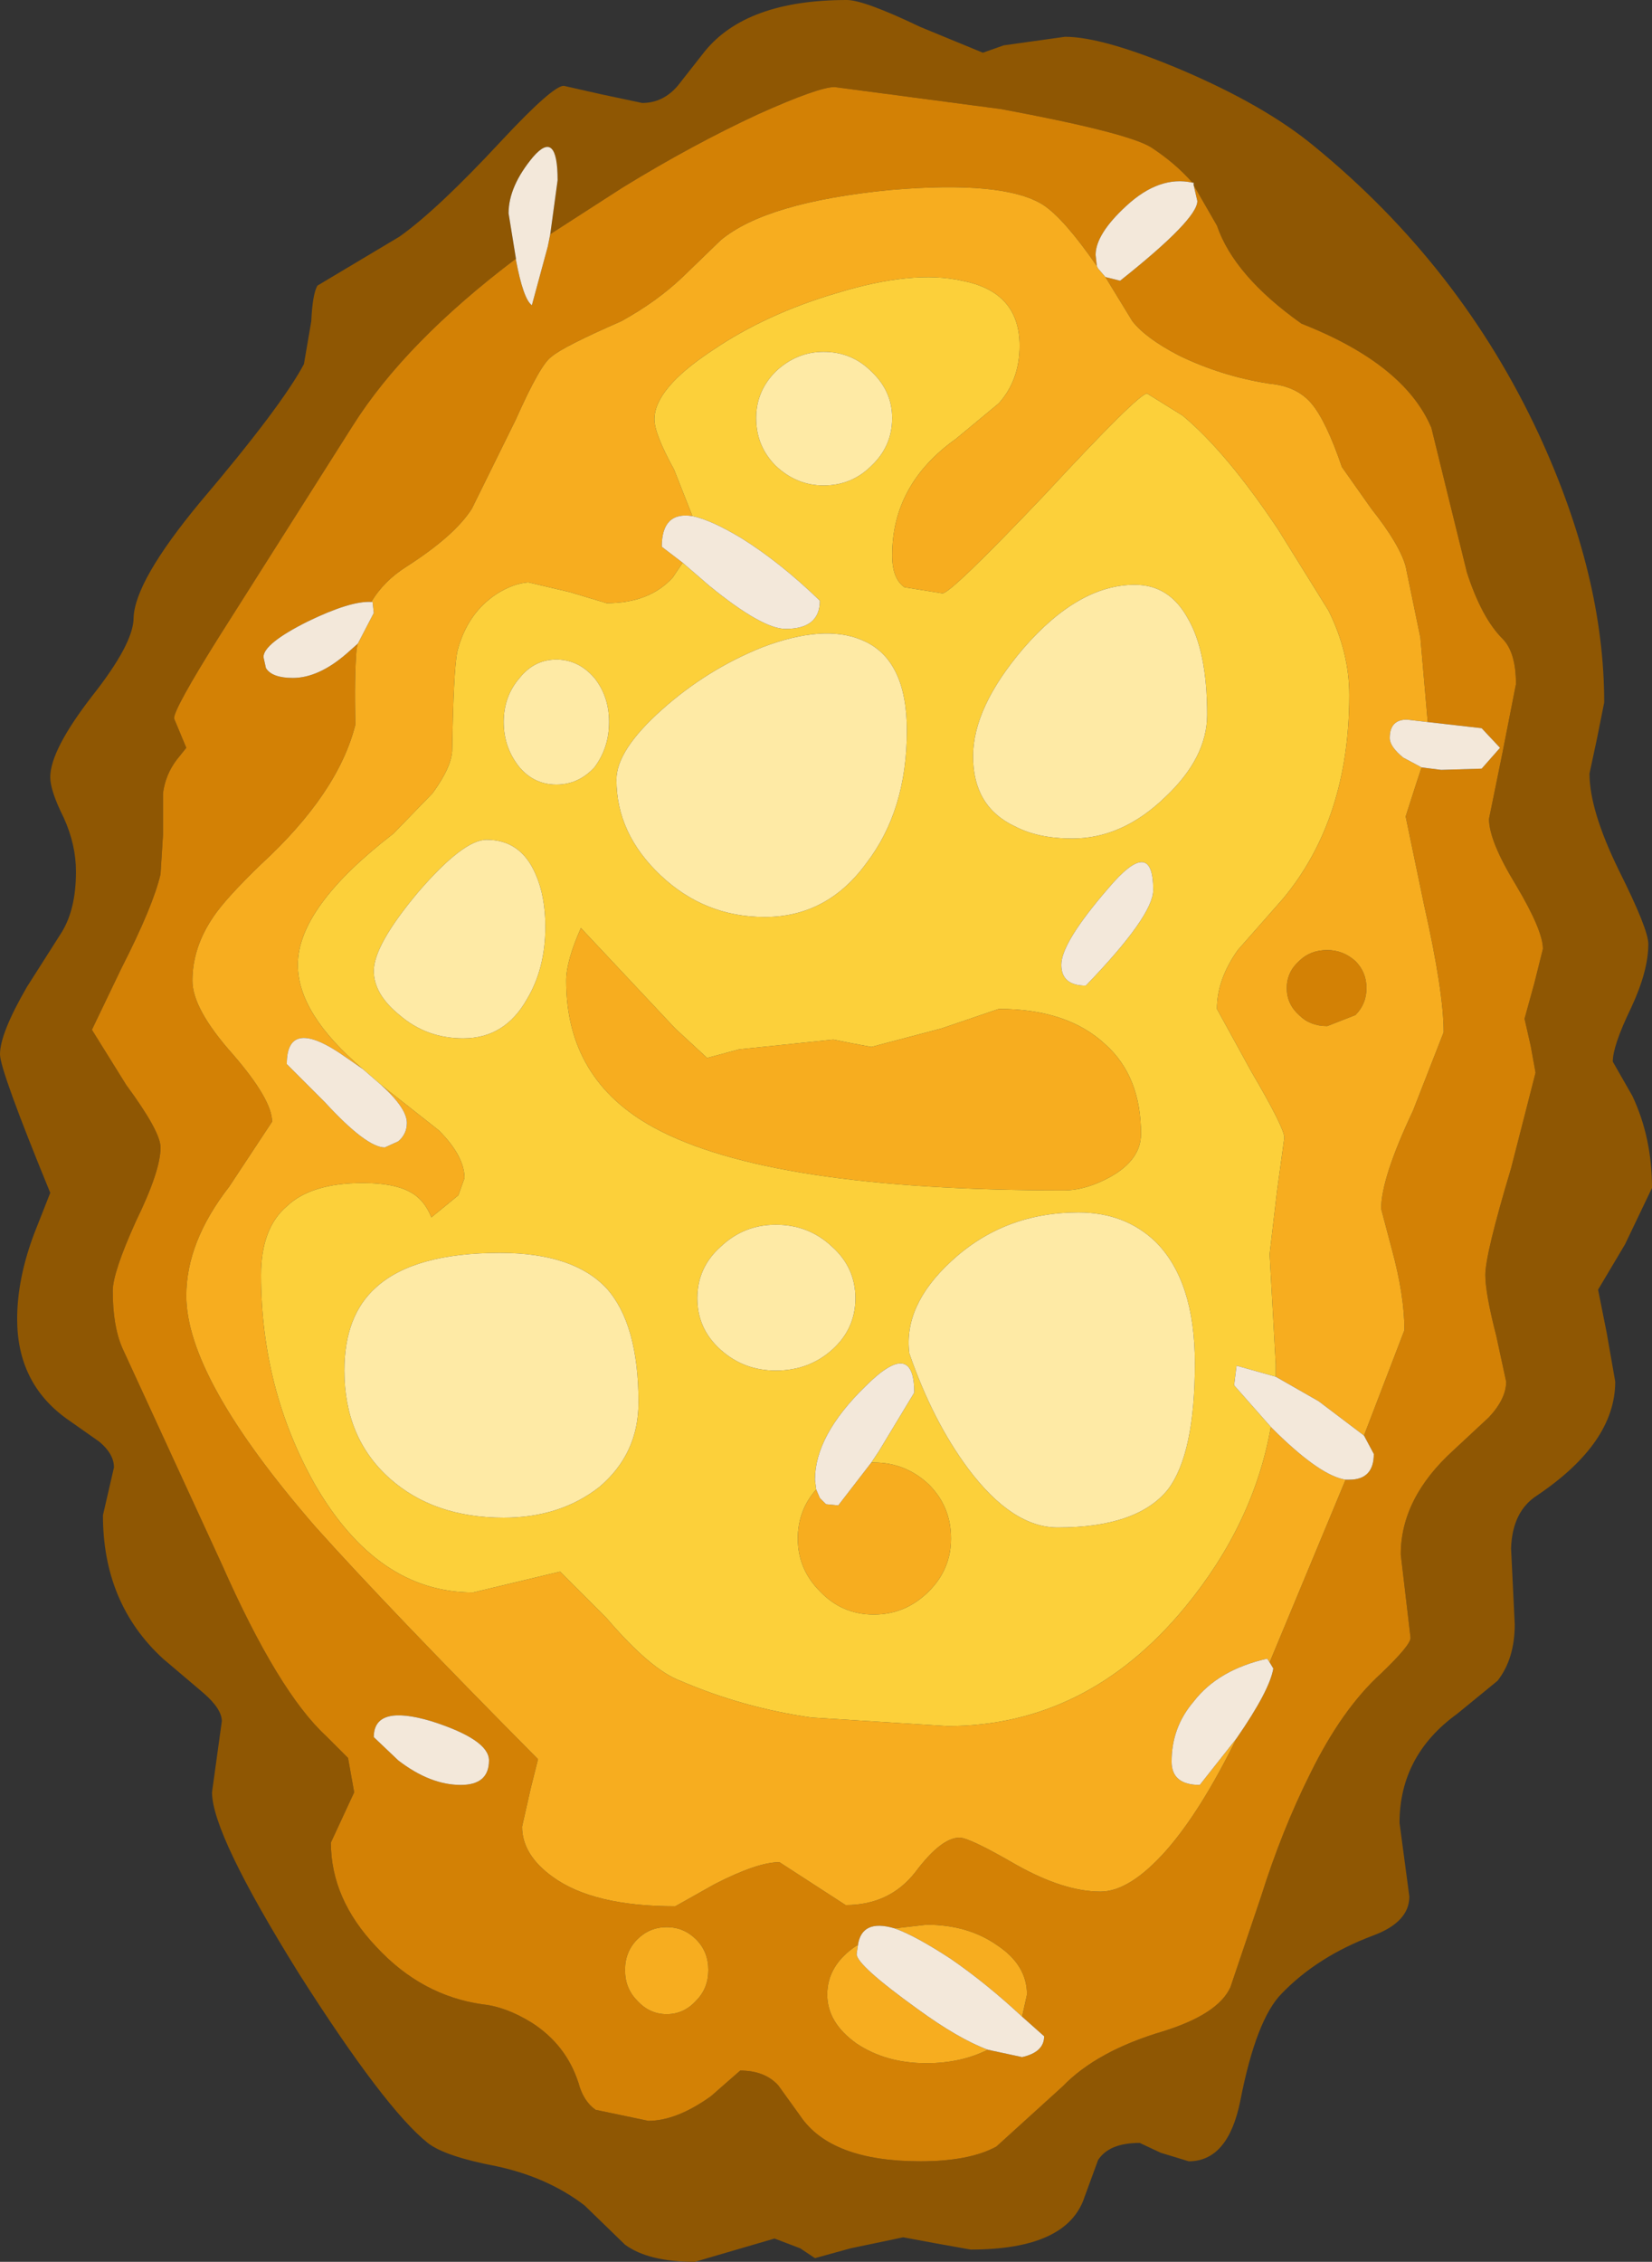 <?xml version="1.0" encoding="UTF-8" standalone="no"?>
<svg xmlns:ffdec="https://www.free-decompiler.com/flash" xmlns:xlink="http://www.w3.org/1999/xlink" ffdec:objectType="shape" height="92.25px" width="67.4px" xmlns="http://www.w3.org/2000/svg">
  <rect width="100%" height="100%" fill="#333333" stroke="none"/>
  <g transform="matrix(1.0, 0.0, 0.0, 1.0, -1.55, -1.45)">
    <path d="M45.0 2.95 Q46.55 2.95 49.75 4.3 53.15 5.75 55.15 7.4 61.15 12.3 64.35 19.2 67.0 24.95 67.0 30.1 L66.7 31.6 66.4 33.0 Q66.4 34.5 67.6 36.95 68.8 39.35 68.8 39.95 68.8 41.05 68.1 42.55 67.35 44.1 67.35 44.75 L68.15 46.15 Q68.95 47.85 68.95 49.9 L67.85 52.2 66.75 54.05 67.1 55.8 67.45 57.8 Q67.45 60.3 64.25 62.45 63.25 63.1 63.2 64.6 L63.35 67.7 Q63.35 69.1 62.65 70.0 L61.0 71.35 Q58.65 73.05 58.65 75.8 L58.85 77.3 59.05 78.8 Q59.05 79.85 57.55 80.4 55.3 81.25 53.85 82.75 52.8 83.8 52.15 87.15 51.65 89.6 50.05 89.6 L48.9 89.25 48.05 88.85 Q46.8 88.85 46.35 89.55 L45.8 91.05 Q45.1 93.2 41.15 93.2 L39.75 92.95 38.4 92.7 36.25 93.15 34.8 93.55 34.2 93.15 33.15 92.75 29.9 93.7 Q28.0 93.7 27.05 93.0 L25.4 91.4 Q23.9 90.25 21.8 89.8 19.7 89.4 19.0 88.85 17.25 87.45 13.75 81.95 10.2 76.25 10.2 74.55 L10.4 73.1 10.6 71.65 Q10.6 71.15 9.85 70.5 L8.2 69.1 Q5.75 66.85 5.75 63.25 L6.2 61.3 Q6.2 60.75 5.6 60.25 L4.25 59.3 Q2.25 57.85 2.25 55.25 2.25 53.6 2.95 51.75 L3.6 50.1 Q1.55 45.1 1.55 44.45 1.55 43.6 2.65 41.7 L4.05 39.5 Q4.65 38.55 4.65 37.0 4.65 35.9 4.15 34.8 3.6 33.7 3.6 33.15 3.6 32.05 5.3 29.85 7.0 27.7 7.0 26.65 7.05 25.15 9.7 21.95 13.05 18.0 13.95 16.3 L14.25 14.55 Q14.3 13.45 14.5 13.1 L17.85 11.1 Q19.4 10.0 22.0 7.2 24.1 4.95 24.55 4.95 L26.1 5.3 27.75 5.65 Q28.6 5.65 29.2 4.95 L30.3 3.55 Q32.0 1.45 36.1 1.45 36.8 1.45 39.1 2.55 L41.65 3.6 42.5 3.3 45.0 2.95 M50.25 9.0 L50.25 8.9 50.2 8.9 Q49.5 8.1 48.5 7.45 47.5 6.85 42.4 5.9 L35.6 5.0 Q34.95 5.0 32.5 6.1 29.8 7.35 26.95 9.1 L24.0 11.0 24.3 8.8 Q24.3 6.7 23.3 7.85 22.3 9.05 22.3 10.15 L22.6 12.0 Q18.1 15.4 15.95 18.8 L10.5 27.4 Q8.65 30.35 8.65 30.75 L8.9 31.35 9.15 31.95 8.75 32.45 Q8.3 33.05 8.2 33.8 L8.2 35.5 8.1 37.1 Q7.8 38.4 6.5 40.95 L5.3 43.45 6.7 45.7 Q8.1 47.6 8.1 48.25 8.1 49.2 7.1 51.25 6.15 53.35 6.15 54.1 6.15 55.55 6.55 56.45 L10.6 65.25 Q12.9 70.45 14.85 72.25 L15.75 73.15 16.0 74.55 15.05 76.6 Q15.05 78.9 16.9 80.85 18.75 82.85 21.25 83.2 22.2 83.3 23.25 83.95 24.65 84.85 25.15 86.4 25.35 87.15 25.85 87.5 L28.0 87.95 Q29.15 87.95 30.55 86.95 L31.75 85.9 Q32.75 85.9 33.3 86.5 L34.2 87.75 Q35.45 89.6 39.1 89.6 41.1 89.6 42.2 89.0 L44.9 86.55 Q46.3 85.1 49.0 84.3 51.25 83.6 51.75 82.5 L53.0 78.8 Q53.85 76.1 55.0 73.8 56.3 71.15 57.9 69.7 59.1 68.55 59.1 68.25 L58.7 64.85 Q58.7 62.55 60.85 60.6 L62.3 59.25 Q63.0 58.5 63.0 57.8 L62.6 55.95 Q62.15 54.2 62.15 53.45 62.15 52.6 63.2 49.1 L64.2 45.2 64.0 44.1 63.75 43.0 64.15 41.55 64.5 40.15 Q64.5 39.4 63.4 37.55 62.3 35.75 62.3 34.85 L62.85 32.15 63.4 29.35 Q63.4 28.05 62.85 27.5 62.0 26.65 61.4 24.8 L60.6 21.55 59.95 18.9 Q58.85 16.3 54.65 14.65 51.9 12.7 51.2 10.65 L50.25 9.0" fill="#8f5703" fill-rule="evenodd" stroke="none"/>
    <path d="M50.2 8.9 Q48.85 8.6 47.5 9.85 46.25 11.0 46.25 11.85 L46.3 12.3 Q44.95 10.35 44.1 9.8 42.5 8.8 37.85 9.2 32.8 9.7 30.95 11.25 L29.4 12.75 Q28.35 13.75 26.9 14.55 24.5 15.6 24.05 16.0 23.6 16.3 22.6 18.55 L20.8 22.2 Q20.1 23.3 18.15 24.55 17.2 25.15 16.7 26.0 15.85 25.95 14.1 26.8 12.3 27.7 12.3 28.25 L12.4 28.7 Q12.65 29.1 13.5 29.1 14.55 29.1 15.7 28.1 L16.15 27.7 16.1 27.9 Q16.0 29.05 16.05 31.0 15.35 33.8 12.2 36.7 10.75 38.1 10.25 38.85 9.4 40.1 9.4 41.45 9.4 42.6 11.05 44.45 12.65 46.3 12.65 47.2 L10.9 49.85 Q9.15 52.1 9.15 54.3 9.15 57.65 14.4 63.7 17.4 67.05 23.5 73.2 L23.2 74.4 22.85 75.95 Q22.85 77.1 24.1 78.0 25.75 79.2 29.1 79.2 L30.7 78.3 Q32.45 77.4 33.35 77.4 L36.05 79.15 Q37.85 79.15 38.9 77.8 39.95 76.4 40.7 76.4 41.1 76.4 43.0 77.5 44.95 78.6 46.45 78.6 47.65 78.6 49.15 76.9 50.55 75.3 52.0 72.35 53.35 70.4 53.5 69.5 L53.35 69.25 56.45 61.8 56.6 61.8 Q57.6 61.8 57.6 60.75 L57.2 60.0 58.85 55.7 Q58.85 54.3 58.35 52.45 L57.9 50.75 Q57.9 49.5 59.2 46.75 L60.45 43.55 Q60.45 41.9 59.65 38.35 L58.9 34.75 59.35 33.35 59.55 32.75 60.35 32.85 62.0 32.8 62.75 31.95 62.0 31.15 59.8 30.9 59.5 27.45 58.9 24.55 Q58.65 23.65 57.5 22.2 L56.3 20.5 Q55.65 18.6 55.05 17.9 54.45 17.2 53.35 17.1 51.4 16.8 49.65 15.95 48.3 15.25 47.75 14.55 L46.65 12.75 47.25 12.9 Q50.4 10.4 50.4 9.65 L50.25 9.0 51.2 10.65 Q51.9 12.7 54.65 14.65 58.85 16.3 59.95 18.9 L60.6 21.55 61.4 24.8 Q62.0 26.65 62.85 27.5 63.4 28.05 63.4 29.35 L62.85 32.15 62.3 34.85 Q62.3 35.75 63.4 37.55 64.5 39.4 64.5 40.15 L64.15 41.55 63.75 43.0 64.0 44.1 64.2 45.2 63.2 49.1 Q62.15 52.6 62.15 53.45 62.15 54.2 62.6 55.95 L63.0 57.8 Q63.0 58.5 62.3 59.25 L60.85 60.6 Q58.7 62.55 58.7 64.85 L59.1 68.25 Q59.1 68.55 57.9 69.7 56.3 71.15 55.0 73.8 53.85 76.1 53.0 78.8 L51.75 82.5 Q51.25 83.6 49.0 84.3 46.3 85.1 44.9 86.55 L42.2 89.0 Q41.1 89.6 39.1 89.6 35.45 89.6 34.2 87.75 L33.3 86.5 Q32.75 85.9 31.75 85.9 L30.55 86.95 Q29.15 87.95 28.0 87.95 L25.85 87.5 Q25.35 87.15 25.15 86.4 24.65 84.85 23.25 83.95 22.2 83.3 21.25 83.2 18.75 82.85 16.9 80.85 15.05 78.9 15.05 76.6 L16.0 74.55 15.75 73.15 14.85 72.25 Q12.9 70.45 10.6 65.25 L6.55 56.45 Q6.15 55.55 6.15 54.1 6.15 53.35 7.1 51.25 8.1 49.2 8.1 48.25 8.1 47.6 6.7 45.7 L5.3 43.45 6.5 40.95 Q7.8 38.4 8.1 37.1 L8.2 35.5 8.2 33.8 Q8.3 33.05 8.75 32.45 L9.15 31.95 8.9 31.35 8.65 30.75 Q8.65 30.35 10.5 27.4 L15.95 18.8 Q18.1 15.4 22.6 12.0 L22.6 12.05 Q22.9 13.65 23.25 13.9 L23.9 11.5 24.0 11.0 26.95 9.1 Q29.8 7.35 32.5 6.1 34.95 5.0 35.6 5.0 L42.4 5.9 Q47.5 6.85 48.5 7.45 49.5 8.1 50.2 8.9 M56.85 42.85 L55.7 43.3 Q55.0 43.3 54.55 42.85 54.05 42.4 54.05 41.75 54.05 41.1 54.55 40.65 55.0 40.2 55.7 40.2 56.35 40.2 56.85 40.65 57.3 41.1 57.3 41.75 57.3 42.4 56.85 42.85 M16.8 72.3 L17.8 73.25 Q19.1 74.25 20.35 74.25 21.5 74.25 21.5 73.25 21.5 72.4 19.15 71.65 16.8 70.95 16.8 72.3 M43.25 83.7 L43.45 82.8 Q43.45 81.6 42.25 80.8 41.05 79.95 39.35 79.95 L38.05 80.1 Q36.7 79.7 36.55 80.8 L36.5 80.8 Q35.3 81.6 35.3 82.8 35.3 83.95 36.5 84.8 37.7 85.6 39.35 85.6 40.75 85.6 41.85 85.05 L43.25 85.35 Q44.15 85.15 44.15 84.5 L43.25 83.7 M27.05 81.8 Q27.05 82.55 27.55 83.05 28.05 83.6 28.75 83.6 29.45 83.6 29.95 83.05 30.45 82.55 30.45 81.8 30.45 81.05 29.95 80.55 29.45 80.05 28.75 80.05 28.05 80.05 27.55 80.55 27.05 81.05 27.05 81.8" fill="#d38105" fill-rule="evenodd" stroke="none"/>
    <path d="M46.3 12.3 L46.35 12.4 46.65 12.75 47.75 14.55 Q48.3 15.25 49.65 15.95 51.4 16.8 53.35 17.1 54.45 17.2 55.05 17.9 55.65 18.6 56.3 20.5 L57.5 22.2 Q58.65 23.65 58.9 24.55 L59.5 27.45 59.8 30.9 58.95 30.8 Q58.25 30.8 58.25 31.55 58.25 31.9 58.8 32.35 L59.55 32.75 59.35 33.35 58.9 34.75 59.65 38.35 Q60.45 41.9 60.45 43.55 L59.2 46.75 Q57.9 49.5 57.9 50.75 L58.35 52.45 Q58.85 54.3 58.85 55.7 L57.2 60.0 55.35 58.6 53.6 57.6 53.6 57.1 53.35 52.6 53.65 50.05 53.95 47.85 Q53.95 47.45 52.6 45.15 L51.2 42.6 Q51.2 41.4 52.05 40.2 L53.9 38.1 Q56.6 34.85 56.6 29.8 56.6 28.05 55.75 26.35 L53.7 23.05 Q51.6 19.9 49.8 18.4 L48.35 17.5 Q48.0 17.5 44.2 21.6 40.35 25.65 40.0 25.65 L38.45 25.4 Q37.95 25.05 37.95 24.1 37.95 21.2 40.55 19.35 L42.3 17.9 Q43.15 16.95 43.15 15.55 43.15 13.35 40.8 12.9 38.8 12.45 35.7 13.4 32.8 14.25 30.6 15.75 28.25 17.3 28.25 18.55 28.25 19.15 29.05 20.6 L29.8 22.5 Q28.55 22.3 28.55 23.75 L29.4 24.4 29.0 25.0 Q28.05 26.05 26.3 26.05 L24.8 25.6 23.1 25.2 Q22.5 25.25 21.85 25.65 20.6 26.45 20.2 28.05 20.05 28.9 20.0 32.0 20.0 32.7 19.2 33.8 L17.6 35.45 Q13.7 38.45 13.7 40.8 13.7 42.8 16.35 45.05 L15.7 44.6 Q13.25 42.85 13.25 44.85 L14.8 46.4 Q16.5 48.25 17.25 48.25 L17.8 48.0 Q18.15 47.7 18.15 47.25 18.15 46.65 17.1 45.7 L19.45 47.55 Q20.5 48.6 20.5 49.5 L20.25 50.2 19.15 51.1 Q18.85 50.35 18.25 50.05 17.6 49.7 16.35 49.7 14.25 49.7 13.25 50.65 12.2 51.55 12.2 53.45 12.2 58.1 14.4 62.0 16.95 66.4 20.85 66.4 L24.4 65.55 26.3 67.45 Q28.1 69.55 29.3 70.0 31.85 71.1 34.65 71.5 L40.2 71.85 Q45.9 71.85 49.9 67.0 52.7 63.6 53.4 59.65 L53.65 59.9 Q55.45 61.65 56.45 61.8 L53.35 69.25 53.25 69.1 Q51.25 69.55 50.25 70.85 49.35 71.9 49.35 73.3 49.35 74.25 50.5 74.25 L52.0 72.35 Q50.55 75.3 49.15 76.9 47.65 78.6 46.45 78.6 44.95 78.6 43.0 77.5 41.1 76.4 40.7 76.4 39.95 76.4 38.9 77.8 37.85 79.15 36.05 79.15 L33.35 77.4 Q32.45 77.4 30.7 78.3 L29.1 79.2 Q25.75 79.2 24.1 78.0 22.85 77.1 22.85 75.95 L23.2 74.4 23.5 73.2 Q17.4 67.05 14.4 63.7 9.15 57.65 9.15 54.3 9.15 52.1 10.9 49.85 L12.65 47.2 Q12.65 46.3 11.05 44.45 9.4 42.6 9.4 41.45 9.4 40.1 10.25 38.85 10.75 38.1 12.2 36.7 15.35 33.8 16.05 31.0 16.0 29.05 16.1 27.9 L16.15 27.7 16.8 26.45 16.75 26.0 16.7 26.0 Q17.2 25.15 18.15 24.55 20.1 23.3 20.8 22.2 L22.6 18.55 Q23.6 16.3 24.05 16.0 24.5 15.6 26.9 14.55 28.35 13.75 29.4 12.75 L30.95 11.25 Q32.8 9.7 37.85 9.2 42.5 8.8 44.1 9.8 44.95 10.35 46.3 12.3 M48.1 47.7 Q48.1 48.75 46.85 49.45 45.85 50.0 44.95 50.0 32.95 50.0 28.25 47.45 24.65 45.5 24.65 41.45 24.65 40.65 25.25 39.3 L29.1 43.4 30.4 44.6 31.7 44.25 35.55 43.85 36.3 44.0 37.1 44.15 39.95 43.4 42.3 42.6 Q45.1 42.6 46.65 44.05 48.1 45.35 48.1 47.7 M56.85 42.85 Q57.3 42.4 57.3 41.75 57.3 41.1 56.85 40.65 56.35 40.2 55.7 40.2 55.0 40.2 54.55 40.65 54.05 41.1 54.05 41.75 54.05 42.4 54.55 42.85 55.0 43.3 55.7 43.3 L56.85 42.85 M37.1 61.1 L37.2 61.1 Q38.5 61.1 39.45 62.0 40.35 62.9 40.35 64.2 40.35 65.45 39.45 66.35 38.5 67.3 37.2 67.3 35.9 67.3 35.0 66.35 34.1 65.45 34.1 64.2 34.1 63.05 34.85 62.2 L35.0 62.55 35.25 62.8 35.75 62.85 37.1 61.1 M38.05 80.1 L39.35 79.95 Q41.05 79.95 42.25 80.8 43.45 81.6 43.45 82.8 L43.25 83.7 Q41.8 82.35 40.35 81.35 38.9 80.4 38.05 80.1 M41.85 85.05 Q40.75 85.6 39.35 85.6 37.7 85.6 36.5 84.8 35.3 83.95 35.3 82.8 35.3 81.6 36.5 80.8 L36.55 80.8 36.5 81.15 Q36.5 81.6 39.0 83.4 40.65 84.6 41.85 85.05 M27.05 81.8 Q27.05 81.05 27.55 80.55 28.05 80.05 28.75 80.05 29.45 80.05 29.95 80.55 30.45 81.05 30.45 81.8 30.45 82.55 29.95 83.05 29.45 83.6 28.75 83.6 28.05 83.6 27.55 83.05 27.05 82.55 27.05 81.8" fill="#f7ad1f" fill-rule="evenodd" stroke="none"/>
    <path d="M53.4 59.65 Q52.7 63.6 49.9 67.0 45.9 71.85 40.2 71.85 L34.65 71.5 Q31.85 71.1 29.3 70.0 28.1 69.55 26.3 67.45 L24.4 65.55 20.85 66.4 Q16.95 66.4 14.4 62.0 12.2 58.1 12.2 53.45 12.2 51.55 13.25 50.65 14.25 49.7 16.35 49.7 17.6 49.7 18.25 50.05 18.85 50.35 19.15 51.1 L20.25 50.2 20.5 49.5 Q20.5 48.6 19.45 47.55 L17.1 45.7 16.35 45.05 Q13.7 42.8 13.7 40.8 13.7 38.45 17.6 35.45 L19.2 33.8 Q20.0 32.7 20.0 32.0 20.05 28.9 20.2 28.05 20.6 26.45 21.85 25.65 22.5 25.25 23.1 25.2 L24.8 25.6 26.3 26.05 Q28.05 26.05 29.0 25.0 L29.4 24.4 30.5 25.35 Q32.65 27.1 33.6 27.1 35.0 27.1 35.0 25.95 33.4 24.4 31.8 23.4 30.55 22.65 29.8 22.5 L29.05 20.6 Q28.25 19.15 28.25 18.55 28.25 17.3 30.6 15.75 32.8 14.25 35.7 13.4 38.8 12.45 40.8 12.9 43.15 13.35 43.15 15.55 43.15 16.95 42.3 17.9 L40.55 19.35 Q37.95 21.2 37.95 24.1 37.95 25.05 38.45 25.4 L40.0 25.65 Q40.35 25.65 44.2 21.6 48.0 17.5 48.35 17.5 L49.8 18.4 Q51.6 19.9 53.7 23.05 L55.75 26.35 Q56.6 28.05 56.6 29.8 56.6 34.85 53.9 38.1 L52.05 40.2 Q51.2 41.4 51.2 42.6 L52.6 45.15 Q53.95 47.45 53.95 47.85 L53.65 50.05 53.35 52.6 53.6 57.1 53.6 57.6 52.0 57.15 51.9 57.95 53.4 59.65 M49.1 33.95 Q50.8 32.35 50.8 30.6 50.8 28.0 50.0 26.65 49.25 25.3 47.85 25.3 45.55 25.3 43.3 27.9 41.25 30.3 41.25 32.3 41.25 34.35 42.95 35.15 43.9 35.65 45.3 35.65 47.35 35.65 49.1 33.95 M48.1 47.7 Q48.1 45.35 46.65 44.05 45.1 42.6 42.3 42.6 L39.95 43.4 37.1 44.15 36.3 44.0 35.55 43.85 31.7 44.25 30.4 44.6 29.1 43.4 25.25 39.3 Q24.65 40.65 24.65 41.45 24.65 45.5 28.25 47.45 32.95 50.0 44.95 50.0 45.85 50.0 46.85 49.45 48.1 48.75 48.1 47.7 M46.75 37.7 Q44.85 39.9 44.85 40.8 44.85 41.65 45.85 41.65 48.6 38.8 48.6 37.75 48.6 35.5 46.75 37.7 M37.1 16.6 Q36.3 15.8 35.15 15.8 34.05 15.8 33.2 16.6 32.4 17.4 32.4 18.5 32.4 19.65 33.2 20.45 34.05 21.25 35.15 21.25 36.3 21.25 37.1 20.45 37.95 19.65 37.95 18.5 37.95 17.4 37.1 16.6 M16.8 41.05 Q16.8 42.0 17.85 42.85 18.95 43.8 20.45 43.8 22.15 43.8 23.05 42.2 23.8 40.95 23.8 39.25 23.8 38.0 23.4 37.1 22.8 35.7 21.4 35.7 20.45 35.7 18.6 37.85 16.8 40.0 16.8 41.05 M36.7 27.55 Q35.15 26.9 32.65 27.85 30.4 28.75 28.55 30.4 26.7 32.05 26.7 33.25 26.7 35.45 28.5 37.15 30.3 38.85 32.75 38.85 35.3 38.85 36.9 36.65 38.55 34.5 38.55 31.25 38.55 28.3 36.7 27.55 M25.8 29.1 Q25.15 28.35 24.25 28.35 23.35 28.35 22.75 29.1 22.1 29.85 22.1 30.9 22.1 31.95 22.75 32.75 23.35 33.45 24.25 33.45 25.15 33.45 25.8 32.75 26.4 31.95 26.4 30.9 26.4 29.85 25.8 29.1 M35.5 52.3 Q34.55 51.4 33.2 51.4 31.9 51.4 30.95 52.3 30.0 53.15 30.0 54.4 30.0 55.65 30.95 56.5 31.9 57.35 33.2 57.35 34.55 57.35 35.5 56.5 36.45 55.65 36.45 54.4 36.45 53.15 35.5 52.3 M34.85 62.2 Q34.1 63.05 34.1 64.2 34.1 65.45 35.0 66.35 35.9 67.3 37.2 67.3 38.5 67.3 39.45 66.35 40.35 65.45 40.35 64.2 40.35 62.9 39.45 62.0 38.5 61.1 37.2 61.1 L37.1 61.1 37.4 60.65 38.85 58.25 Q38.85 56.0 36.85 58.0 34.8 60.0 34.8 61.8 L34.85 62.2 M38.65 56.65 Q39.6 59.4 41.05 61.35 42.85 63.75 44.7 63.75 47.95 63.75 49.2 62.2 50.3 60.75 50.3 57.05 50.3 53.7 48.7 52.1 47.45 50.9 45.55 50.9 42.5 50.9 40.35 52.9 38.4 54.7 38.65 56.65 M21.95 52.55 Q18.45 52.55 16.9 53.95 15.6 55.1 15.6 57.35 15.6 60.1 17.45 61.75 19.25 63.35 22.1 63.35 24.4 63.35 26.0 62.1 27.6 60.75 27.6 58.65 27.6 55.45 26.3 54.0 24.95 52.55 21.95 52.55" fill="#fcd03a" fill-rule="evenodd" stroke="none"/>
    <path d="M49.1 33.95 Q47.35 35.65 45.3 35.65 43.9 35.65 42.95 35.15 41.25 34.35 41.25 32.3 41.25 30.3 43.3 27.9 45.55 25.3 47.85 25.3 49.25 25.3 50.0 26.65 50.8 28.0 50.8 30.6 50.8 32.35 49.1 33.95 M37.1 16.6 Q37.95 17.4 37.95 18.5 37.95 19.65 37.1 20.45 36.3 21.25 35.15 21.25 34.05 21.25 33.2 20.45 32.4 19.65 32.4 18.5 32.4 17.4 33.2 16.6 34.05 15.8 35.15 15.8 36.3 15.8 37.1 16.6 M16.8 41.05 Q16.8 40.0 18.6 37.85 20.45 35.7 21.4 35.7 22.8 35.7 23.4 37.1 23.8 38.0 23.8 39.25 23.8 40.95 23.05 42.2 22.15 43.8 20.45 43.8 18.95 43.8 17.85 42.85 16.8 42.0 16.8 41.05 M35.5 52.3 Q36.45 53.15 36.45 54.4 36.45 55.65 35.5 56.5 34.55 57.35 33.2 57.35 31.9 57.35 30.95 56.5 30.0 55.65 30.0 54.4 30.0 53.15 30.95 52.3 31.9 51.4 33.2 51.4 34.55 51.4 35.5 52.3 M25.8 29.1 Q26.4 29.85 26.4 30.9 26.4 31.95 25.8 32.75 25.15 33.45 24.25 33.45 23.35 33.45 22.75 32.75 22.1 31.95 22.1 30.9 22.1 29.85 22.75 29.1 23.35 28.35 24.25 28.35 25.15 28.35 25.8 29.1 M36.7 27.55 Q38.55 28.3 38.55 31.25 38.55 34.5 36.9 36.65 35.3 38.85 32.75 38.85 30.3 38.85 28.5 37.15 26.7 35.45 26.7 33.25 26.7 32.05 28.55 30.4 30.4 28.75 32.65 27.85 35.15 26.9 36.7 27.55 M21.95 52.55 Q24.95 52.55 26.3 54.0 27.6 55.45 27.6 58.65 27.6 60.75 26.0 62.1 24.4 63.35 22.1 63.35 19.25 63.35 17.45 61.75 15.6 60.1 15.6 57.35 15.6 55.1 16.9 53.95 18.45 52.55 21.95 52.55 M38.65 56.65 Q38.4 54.7 40.35 52.9 42.5 50.9 45.55 50.9 47.45 50.9 48.7 52.1 50.3 53.7 50.3 57.05 50.3 60.75 49.2 62.2 47.95 63.75 44.7 63.75 42.85 63.75 41.05 61.35 39.6 59.4 38.65 56.65" fill="#feeaa5" fill-rule="evenodd" stroke="none"/>
    <path d="M46.3 12.3 L46.25 11.85 Q46.25 11.0 47.5 9.85 48.85 8.6 50.2 8.9 L50.25 8.9 50.25 9.0 50.4 9.65 Q50.4 10.4 47.25 12.9 L46.65 12.75 46.35 12.4 46.3 12.3 M24.0 11.0 L23.9 11.5 23.25 13.9 Q22.9 13.65 22.6 12.05 L22.6 12.0 22.3 10.15 Q22.3 9.05 23.3 7.85 24.3 6.7 24.3 8.8 L24.0 11.0 M16.7 26.0 L16.75 26.0 16.8 26.45 16.15 27.7 15.7 28.1 Q14.55 29.1 13.5 29.1 12.65 29.1 12.4 28.7 L12.3 28.25 Q12.3 27.7 14.1 26.8 15.85 25.95 16.7 26.0 M52.0 72.35 L50.5 74.25 Q49.35 74.25 49.35 73.3 49.35 71.9 50.25 70.85 51.25 69.55 53.25 69.1 L53.35 69.25 53.5 69.5 Q53.35 70.4 52.0 72.35 M56.45 61.8 Q55.45 61.65 53.65 59.9 L53.4 59.65 51.9 57.95 52.0 57.15 53.6 57.6 55.35 58.6 57.2 60.0 57.6 60.75 Q57.6 61.8 56.6 61.8 L56.45 61.8 M17.1 45.7 Q18.15 46.65 18.15 47.25 18.15 47.7 17.8 48.0 L17.25 48.25 Q16.5 48.25 14.8 46.4 L13.25 44.85 Q13.25 42.85 15.7 44.6 L16.35 45.05 17.1 45.7 M29.4 24.4 L28.55 23.75 Q28.55 22.3 29.8 22.5 30.55 22.65 31.8 23.4 33.4 24.4 35.0 25.95 35.0 27.1 33.6 27.1 32.65 27.1 30.5 25.35 L29.4 24.4 M59.55 32.75 L58.8 32.35 Q58.25 31.9 58.25 31.55 58.25 30.8 58.95 30.8 L59.8 30.9 62.0 31.15 62.75 31.95 62.0 32.8 60.35 32.85 59.55 32.75 M46.75 37.7 Q48.6 35.5 48.6 37.75 48.6 38.8 45.85 41.65 44.85 41.65 44.85 40.8 44.85 39.9 46.75 37.7 M34.85 62.2 L34.8 61.8 Q34.8 60.0 36.85 58.0 38.85 56.0 38.85 58.25 L37.4 60.65 37.1 61.1 35.75 62.85 35.25 62.8 35.0 62.55 34.85 62.2 M16.8 72.3 Q16.8 70.95 19.15 71.65 21.5 72.4 21.5 73.25 21.5 74.25 20.35 74.25 19.1 74.25 17.8 73.25 L16.8 72.3 M38.05 80.1 Q38.9 80.4 40.35 81.35 41.8 82.35 43.25 83.7 L44.15 84.5 Q44.15 85.15 43.25 85.35 L41.85 85.05 Q40.65 84.6 39.0 83.4 36.5 81.6 36.5 81.15 L36.55 80.8 Q36.7 79.7 38.05 80.1" fill="#f3e8da" fill-rule="evenodd" stroke="none"/>
  </g>
</svg>
